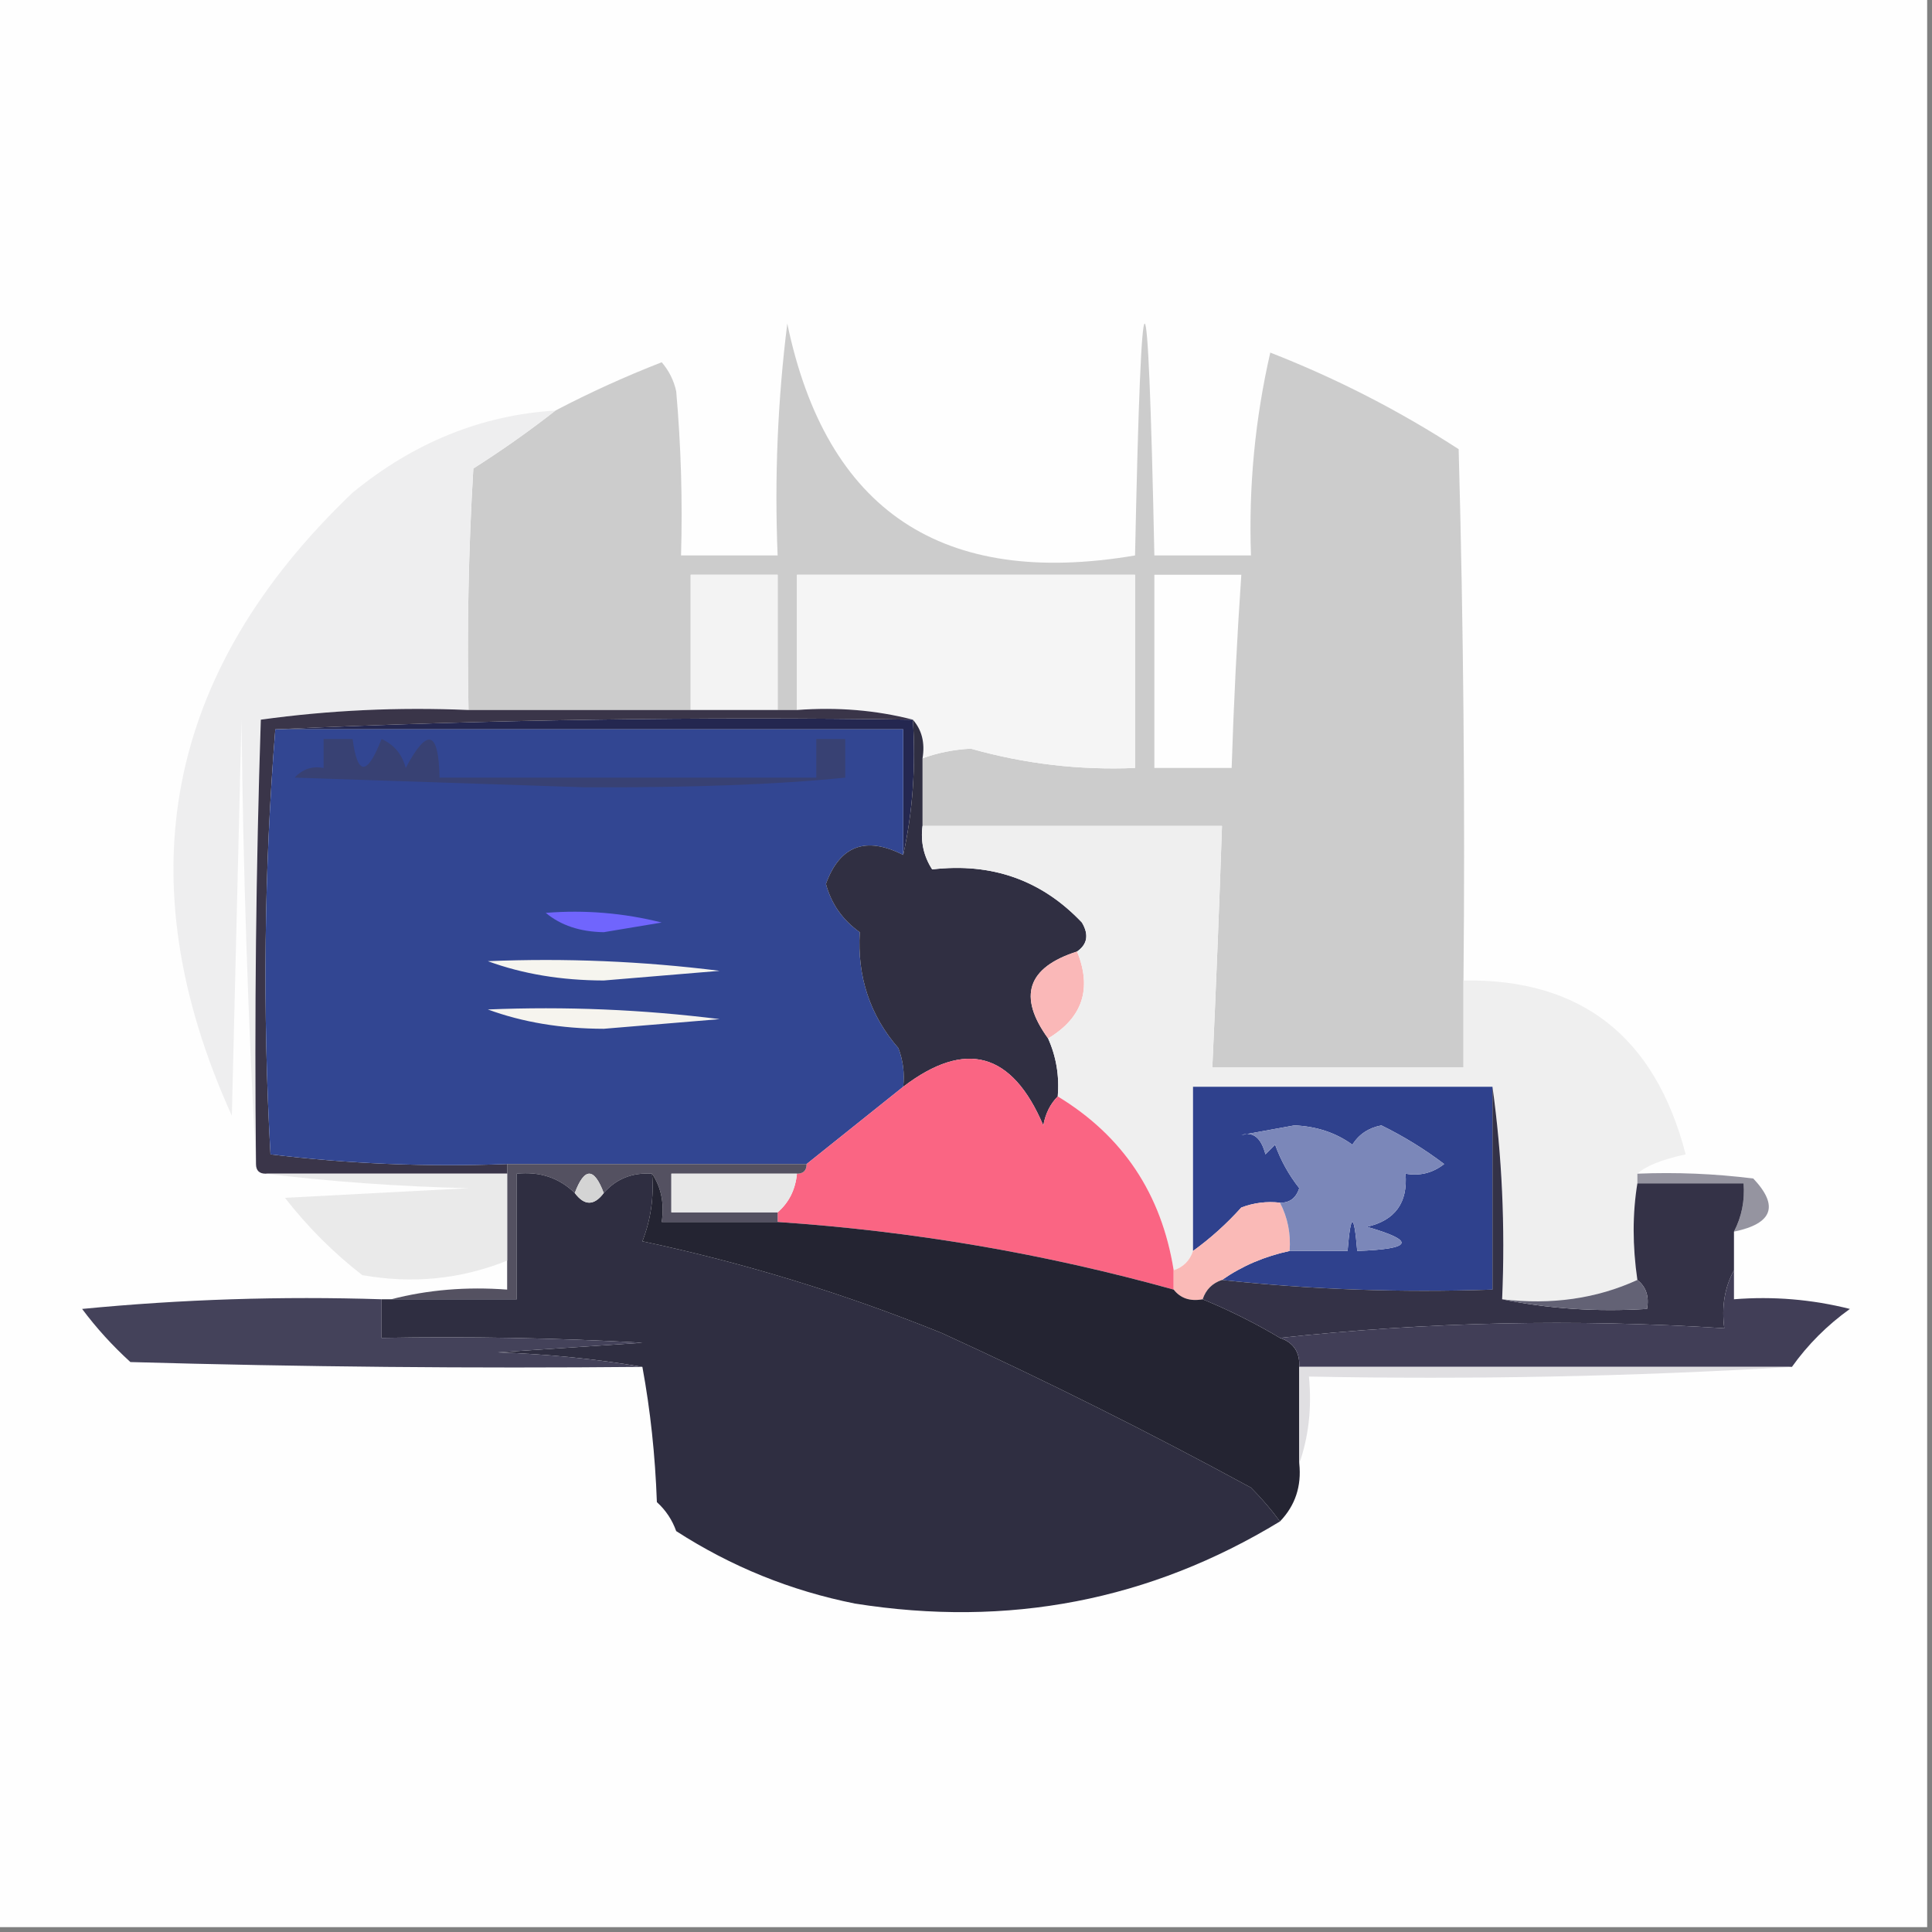<?xml version="1.0" encoding="UTF-8"?>
<!DOCTYPE svg PUBLIC "-//W3C//DTD SVG 1.1//EN" "http://www.w3.org/Graphics/SVG/1.1/DTD/svg11.dtd">
<svg xmlns="http://www.w3.org/2000/svg" version="1.1" width="200px" height="200px" style="shape-rendering:geometricPrecision; text-rendering:geometricPrecision; image-rendering:optimizeQuality; fill-rule:evenodd; clip-rule:evenodd" xmlns:xlink="http://www.w3.org/1999/xlink">
<rect width="100%" height="100%" fill="#808080" stroke="none"/>
<g><path style="opacity:1" fill="#fefefe" d="M -0.5,-0.5 C 66.167,-0.5 132.833,-0.5 199.5,-0.5C 199.5,66.167 199.5,132.833 199.5,199.5C 132.833,199.5 66.167,199.5 -0.5,199.5C -0.5,132.833 -0.5,66.167 -0.5,-0.5 Z"/></g>
<g><path style="opacity:1" fill="#cccccc" d="M 151.5,101.5 C 151.5,104.5 151.5,107.5 151.5,110.5C 142.833,110.5 134.167,110.5 125.5,110.5C 125.884,102.169 126.218,93.836 126.5,85.5C 116.167,85.5 105.833,85.5 95.5,85.5C 95.5,83.167 95.5,80.833 95.5,78.5C 97.076,77.925 98.742,77.592 100.5,77.5C 106.063,79.074 111.73,79.741 117.5,79.5C 117.5,72.833 117.5,66.167 117.5,59.5C 105.833,59.5 94.167,59.5 82.5,59.5C 82.5,64.167 82.5,68.833 82.5,73.5C 81.833,73.5 81.167,73.5 80.5,73.5C 80.5,68.833 80.5,64.167 80.5,59.5C 77.5,59.5 74.5,59.5 71.5,59.5C 71.5,64.167 71.5,68.833 71.5,73.5C 63.833,73.5 56.167,73.5 48.5,73.5C 48.334,65.16 48.5,56.827 49,48.5C 51.988,46.601 54.821,44.601 57.5,42.5C 61.024,40.653 64.69,38.986 68.5,37.5C 69.251,38.376 69.751,39.376 70,40.5C 70.499,46.157 70.666,51.824 70.5,57.5C 73.833,57.5 77.167,57.5 80.5,57.5C 80.169,49.472 80.502,41.472 81.5,33.5C 85.544,52.885 97.544,60.885 117.5,57.5C 118.167,25.5 118.833,25.5 119.5,57.5C 122.833,57.5 126.167,57.5 129.5,57.5C 129.251,50.407 129.917,43.407 131.5,36.5C 138.36,39.18 144.86,42.513 151,46.5C 151.5,64.83 151.667,83.164 151.5,101.5 Z"/></g>
<g><path style="opacity:1" fill="#eeeeef" d="M 57.5,42.5 C 54.821,44.601 51.988,46.601 49,48.5C 48.5,56.827 48.334,65.16 48.5,73.5C 41.245,73.187 34.079,73.52 27,74.5C 26.5,89.83 26.333,105.163 26.5,120.5C 25.669,105.339 25.169,90.005 25,74.5C 24.667,88.167 24.333,101.833 24,115.5C 12.913,91.02 17.08,69.52 36.5,51C 42.85,45.8 49.85,42.967 57.5,42.5 Z"/></g>
<g><path style="opacity:1" fill="#fefefe" d="M 119.5,59.5 C 122.5,59.5 125.5,59.5 128.5,59.5C 128.046,66.159 127.713,72.826 127.5,79.5C 124.833,79.5 122.167,79.5 119.5,79.5C 119.5,72.833 119.5,66.167 119.5,59.5 Z"/></g>
<g><path style="opacity:1" fill="#f5f5f5" d="M 95.5,78.5 C 95.768,76.901 95.434,75.568 94.5,74.5C 90.702,73.517 86.702,73.183 82.5,73.5C 82.5,68.833 82.5,64.167 82.5,59.5C 94.167,59.5 105.833,59.5 117.5,59.5C 117.5,66.167 117.5,72.833 117.5,79.5C 111.73,79.741 106.063,79.074 100.5,77.5C 98.742,77.592 97.076,77.925 95.5,78.5 Z"/></g>
<g><path style="opacity:1" fill="#f3f3f3" d="M 80.5,73.5 C 77.5,73.5 74.5,73.5 71.5,73.5C 71.5,68.833 71.5,64.167 71.5,59.5C 74.5,59.5 77.5,59.5 80.5,59.5C 80.5,64.167 80.5,68.833 80.5,73.5 Z"/></g>
<g><path style="opacity:1" fill="#242750" d="M 28.5,75.5 C 50.327,74.503 72.327,74.169 94.5,74.5C 94.82,79.363 94.486,84.03 93.5,88.5C 93.5,84.167 93.5,79.833 93.5,75.5C 71.833,75.5 50.167,75.5 28.5,75.5 Z"/></g>
<g><path style="opacity:1" fill="#3a3549" d="M 48.5,73.5 C 56.167,73.5 63.833,73.5 71.5,73.5C 74.5,73.5 77.5,73.5 80.5,73.5C 81.167,73.5 81.833,73.5 82.5,73.5C 86.702,73.183 90.702,73.517 94.5,74.5C 72.327,74.169 50.327,74.503 28.5,75.5C 27.339,89.994 27.172,104.661 28,119.5C 36.081,120.482 44.248,120.816 52.5,120.5C 52.5,120.833 52.5,121.167 52.5,121.5C 44.167,121.5 35.833,121.5 27.5,121.5C 26.833,121.5 26.5,121.167 26.5,120.5C 26.333,105.163 26.5,89.83 27,74.5C 34.079,73.52 41.245,73.187 48.5,73.5 Z"/></g>
<g><path style="opacity:1" fill="#324692" d="M 28.5,75.5 C 50.167,75.5 71.833,75.5 93.5,75.5C 93.5,79.833 93.5,84.167 93.5,88.5C 89.613,86.534 86.946,87.534 85.5,91.5C 86.048,93.556 87.214,95.223 89,96.5C 88.73,101.116 90.063,105.116 93,108.5C 93.49,109.793 93.657,111.127 93.5,112.5C 90.167,115.167 86.833,117.833 83.5,120.5C 73.167,120.5 62.833,120.5 52.5,120.5C 44.248,120.816 36.081,120.482 28,119.5C 27.172,104.661 27.339,89.994 28.5,75.5 Z"/></g>
<g><path style="opacity:1" fill="#384173" d="M 33.5,76.5 C 34.5,76.5 35.5,76.5 36.5,76.5C 37.004,80.335 38.004,80.335 39.5,76.5C 40.799,77.09 41.632,78.09 42,79.5C 44.243,75.278 45.41,75.611 45.5,80.5C 58.5,80.5 71.5,80.5 84.5,80.5C 84.5,79.167 84.5,77.833 84.5,76.5C 85.5,76.5 86.5,76.5 87.5,76.5C 87.5,77.833 87.5,79.167 87.5,80.5C 80.537,81.213 71.537,81.546 60.5,81.5C 50.5,81.167 40.5,80.833 30.5,80.5C 31.325,79.614 32.325,79.281 33.5,79.5C 33.5,78.5 33.5,77.5 33.5,76.5 Z"/></g>
<g><path style="opacity:1" fill="#302f42" d="M 94.5,74.5 C 95.434,75.568 95.768,76.901 95.5,78.5C 95.5,80.833 95.5,83.167 95.5,85.5C 95.287,87.144 95.62,88.644 96.5,90C 102.681,89.279 107.848,91.113 112,95.5C 112.74,96.749 112.573,97.749 111.5,98.5C 106.34,100.147 105.34,103.147 108.5,107.5C 109.341,109.379 109.675,111.379 109.5,113.5C 108.732,114.263 108.232,115.263 108,116.5C 104.784,108.918 99.951,107.585 93.5,112.5C 93.657,111.127 93.49,109.793 93,108.5C 90.063,105.116 88.73,101.116 89,96.5C 87.214,95.223 86.048,93.556 85.5,91.5C 86.946,87.534 89.613,86.534 93.5,88.5C 94.486,84.03 94.82,79.363 94.5,74.5 Z"/></g>
<g><path style="opacity:1" fill="#7065fd" d="M 56.5,94.5 C 60.555,94.176 64.555,94.509 68.5,95.5C 66.5,95.833 64.5,96.167 62.5,96.5C 60.048,96.461 58.048,95.794 56.5,94.5 Z"/></g>
<g><path style="opacity:1" fill="#f6f5ef" d="M 50.5,99.5 C 58.528,99.169 66.528,99.502 74.5,100.5C 70.5,100.833 66.5,101.167 62.5,101.5C 58.107,101.491 54.107,100.824 50.5,99.5 Z"/></g>
<g><path style="opacity:1" fill="#fab8b8" d="M 111.5,98.5 C 113.065,102.367 112.065,105.367 108.5,107.5C 105.34,103.147 106.34,100.147 111.5,98.5 Z"/></g>
<g><path style="opacity:1" fill="#efefef" d="M 95.5,85.5 C 105.833,85.5 116.167,85.5 126.5,85.5C 126.218,93.836 125.884,102.169 125.5,110.5C 134.167,110.5 142.833,110.5 151.5,110.5C 151.5,107.5 151.5,104.5 151.5,101.5C 163.675,101.306 171.342,107.306 174.5,119.5C 172.053,120.029 170.387,120.696 169.5,121.5C 169.5,121.833 169.5,122.167 169.5,122.5C 168.988,125.632 168.988,128.965 169.5,132.5C 165.285,134.436 160.619,135.103 155.5,134.5C 155.825,126.981 155.492,119.648 154.5,112.5C 144.167,112.5 133.833,112.5 123.5,112.5C 123.5,118.167 123.5,123.833 123.5,129.5C 123.167,130.5 122.5,131.167 121.5,131.5C 120.241,123.591 116.241,117.591 109.5,113.5C 109.675,111.379 109.341,109.379 108.5,107.5C 112.065,105.367 113.065,102.367 111.5,98.5C 112.573,97.749 112.74,96.749 112,95.5C 107.848,91.113 102.681,89.279 96.5,90C 95.62,88.644 95.287,87.144 95.5,85.5 Z"/></g>
<g><path style="opacity:1" fill="#f6f4ee" d="M 50.5,104.5 C 58.528,104.169 66.528,104.502 74.5,105.5C 70.5,105.833 66.5,106.167 62.5,106.5C 58.107,106.491 54.107,105.824 50.5,104.5 Z"/></g>
<g><path style="opacity:1" fill="#fa6583" d="M 109.5,113.5 C 116.241,117.591 120.241,123.591 121.5,131.5C 121.5,132.167 121.5,132.833 121.5,133.5C 108.086,129.764 94.42,127.431 80.5,126.5C 80.5,126.167 80.5,125.833 80.5,125.5C 81.674,124.486 82.34,123.153 82.5,121.5C 83.167,121.5 83.5,121.167 83.5,120.5C 86.833,117.833 90.167,115.167 93.5,112.5C 99.951,107.585 104.784,108.918 108,116.5C 108.232,115.263 108.732,114.263 109.5,113.5 Z"/></g>
<g><path style="opacity:1" fill="#2f418d" d="M 154.5,112.5 C 154.5,119.5 154.5,126.5 154.5,133.5C 144.985,133.827 135.652,133.494 126.5,132.5C 128.571,131.055 130.904,130.055 133.5,129.5C 135.5,129.5 137.5,129.5 139.5,129.5C 139.833,125.5 140.167,125.5 140.5,129.5C 146.261,129.291 146.594,128.458 141.5,127C 144.417,126.338 145.75,124.505 145.5,121.5C 146.978,121.762 148.311,121.429 149.5,120.5C 147.457,118.955 145.29,117.621 143,116.5C 141.674,116.755 140.674,117.422 140,118.5C 138.302,117.267 136.302,116.6 134,116.5C 132.167,116.833 130.333,117.167 128.5,117.5C 129.718,117.109 130.552,117.776 131,119.5C 131.333,119.167 131.667,118.833 132,118.5C 132.585,120.129 133.419,121.629 134.5,123C 134.164,124.03 133.497,124.53 132.5,124.5C 131.127,124.343 129.793,124.51 128.5,125C 126.963,126.707 125.296,128.207 123.5,129.5C 123.5,123.833 123.5,118.167 123.5,112.5C 133.833,112.5 144.167,112.5 154.5,112.5 Z"/></g>
<g><path style="opacity:1" fill="#545161" d="M 52.5,120.5 C 62.833,120.5 73.167,120.5 83.5,120.5C 83.5,121.167 83.167,121.5 82.5,121.5C 78.167,121.5 73.833,121.5 69.5,121.5C 69.5,122.833 69.5,124.167 69.5,125.5C 73.167,125.5 76.833,125.5 80.5,125.5C 80.5,125.833 80.5,126.167 80.5,126.5C 76.5,126.5 72.5,126.5 68.5,126.5C 68.784,124.585 68.451,122.919 67.5,121.5C 65.446,121.365 63.779,122.032 62.5,123.5C 61.5,120.833 60.5,120.833 59.5,123.5C 57.886,121.925 55.886,121.259 53.5,121.5C 53.5,125.833 53.5,130.167 53.5,134.5C 49.167,134.5 44.833,134.5 40.5,134.5C 44.298,133.517 48.298,133.183 52.5,133.5C 52.5,132.5 52.5,131.5 52.5,130.5C 52.5,127.5 52.5,124.5 52.5,121.5C 52.5,121.167 52.5,120.833 52.5,120.5 Z"/></g>
<g><path style="opacity:1" fill="#9594a0" d="M 169.5,122.5 C 169.5,122.167 169.5,121.833 169.5,121.5C 173.514,121.334 177.514,121.501 181.5,122C 184.177,124.836 183.51,126.669 179.5,127.5C 180.301,125.958 180.634,124.292 180.5,122.5C 176.833,122.5 173.167,122.5 169.5,122.5 Z"/></g>
<g><path style="opacity:1" fill="#eaeaea" d="M 27.5,121.5 C 35.833,121.5 44.167,121.5 52.5,121.5C 52.5,124.5 52.5,127.5 52.5,130.5C 47.721,132.424 42.721,132.924 37.5,132C 34.527,129.694 31.86,127.027 29.5,124C 35.833,123.667 42.167,123.333 48.5,123C 41.321,122.829 34.321,122.329 27.5,121.5 Z"/></g>
<g><path style="opacity:1" fill="#2f2e41" d="M 59.5,123.5 C 60.5,124.833 61.5,124.833 62.5,123.5C 63.779,122.032 65.446,121.365 67.5,121.5C 67.708,123.92 67.374,126.253 66.5,128.5C 77.042,130.734 87.375,133.901 97.5,138C 108.307,142.943 118.973,148.276 129.5,154C 130.636,155.145 131.636,156.312 132.5,157.5C 119.048,165.687 104.382,168.52 88.5,166C 81.863,164.676 75.696,162.176 70,158.5C 69.581,157.328 68.915,156.328 68,155.5C 67.826,150.649 67.326,145.982 66.5,141.5C 61.684,140.674 56.684,140.174 51.5,140C 56.5,139.667 61.5,139.333 66.5,139C 57.506,138.5 48.506,138.334 39.5,138.5C 39.5,137.167 39.5,135.833 39.5,134.5C 39.833,134.5 40.167,134.5 40.5,134.5C 44.833,134.5 49.167,134.5 53.5,134.5C 53.5,130.167 53.5,125.833 53.5,121.5C 55.886,121.259 57.886,121.925 59.5,123.5 Z"/></g>
<g><path style="opacity:1" fill="#d4d4d4" d="M 62.5,123.5 C 61.5,124.833 60.5,124.833 59.5,123.5C 60.5,120.833 61.5,120.833 62.5,123.5 Z"/></g>
<g><path style="opacity:1" fill="#e8e8e8" d="M 82.5,121.5 C 82.34,123.153 81.674,124.486 80.5,125.5C 76.833,125.5 73.167,125.5 69.5,125.5C 69.5,124.167 69.5,122.833 69.5,121.5C 73.833,121.5 78.167,121.5 82.5,121.5 Z"/></g>
<g><path style="opacity:1" fill="#fabab7" d="M 132.5,124.5 C 133.301,126.042 133.634,127.708 133.5,129.5C 130.904,130.055 128.571,131.055 126.5,132.5C 125.5,132.833 124.833,133.5 124.5,134.5C 123.209,134.737 122.209,134.404 121.5,133.5C 121.5,132.833 121.5,132.167 121.5,131.5C 122.5,131.167 123.167,130.5 123.5,129.5C 125.296,128.207 126.963,126.707 128.5,125C 129.793,124.51 131.127,124.343 132.5,124.5 Z"/></g>
<g><path style="opacity:1" fill="#242432" d="M 67.5,121.5 C 68.451,122.919 68.784,124.585 68.5,126.5C 72.5,126.5 76.5,126.5 80.5,126.5C 94.42,127.431 108.086,129.764 121.5,133.5C 122.209,134.404 123.209,134.737 124.5,134.5C 127.289,135.648 129.956,136.981 132.5,138.5C 133.906,138.973 134.573,139.973 134.5,141.5C 134.5,144.833 134.5,148.167 134.5,151.5C 134.747,153.858 134.081,155.858 132.5,157.5C 131.636,156.312 130.636,155.145 129.5,154C 118.973,148.276 108.307,142.943 97.5,138C 87.375,133.901 77.042,130.734 66.5,128.5C 67.374,126.253 67.708,123.92 67.5,121.5 Z"/></g>
<g><path style="opacity:1" fill="#7b87b9" d="M 133.5,129.5 C 133.634,127.708 133.301,126.042 132.5,124.5C 133.497,124.53 134.164,124.03 134.5,123C 133.419,121.629 132.585,120.129 132,118.5C 131.667,118.833 131.333,119.167 131,119.5C 130.552,117.776 129.718,117.109 128.5,117.5C 130.333,117.167 132.167,116.833 134,116.5C 136.302,116.6 138.302,117.267 140,118.5C 140.674,117.422 141.674,116.755 143,116.5C 145.29,117.621 147.457,118.955 149.5,120.5C 148.311,121.429 146.978,121.762 145.5,121.5C 145.75,124.505 144.417,126.338 141.5,127C 146.594,128.458 146.261,129.291 140.5,129.5C 140.167,125.5 139.833,125.5 139.5,129.5C 137.5,129.5 135.5,129.5 133.5,129.5 Z"/></g>
<g><path style="opacity:1" fill="#343247" d="M 154.5,112.5 C 155.492,119.648 155.825,126.981 155.5,134.5C 160.305,135.487 165.305,135.821 170.5,135.5C 170.737,134.209 170.404,133.209 169.5,132.5C 168.988,128.965 168.988,125.632 169.5,122.5C 173.167,122.5 176.833,122.5 180.5,122.5C 180.634,124.292 180.301,125.958 179.5,127.5C 179.5,128.833 179.5,130.167 179.5,131.5C 178.539,133.265 178.205,135.265 178.5,137.5C 163,136.51 147.666,136.844 132.5,138.5C 129.956,136.981 127.289,135.648 124.5,134.5C 124.833,133.5 125.5,132.833 126.5,132.5C 135.652,133.494 144.985,133.827 154.5,133.5C 154.5,126.5 154.5,119.5 154.5,112.5 Z"/></g>
<g><path style="opacity:1" fill="#44425a" d="M 39.5,134.5 C 39.5,135.833 39.5,137.167 39.5,138.5C 48.506,138.334 57.506,138.5 66.5,139C 61.5,139.333 56.5,139.667 51.5,140C 56.684,140.174 61.684,140.674 66.5,141.5C 48.83,141.667 31.163,141.5 13.5,141C 11.649,139.316 9.982,137.483 8.5,135.5C 18.812,134.501 29.145,134.168 39.5,134.5 Z"/></g>
<g><path style="opacity:1" fill="#636275" d="M 169.5,132.5 C 170.404,133.209 170.737,134.209 170.5,135.5C 165.305,135.821 160.305,135.487 155.5,134.5C 160.619,135.103 165.285,134.436 169.5,132.5 Z"/></g>
<g><path style="opacity:1" fill="#413e57" d="M 179.5,131.5 C 179.5,132.5 179.5,133.5 179.5,134.5C 183.555,134.176 187.555,134.509 191.5,135.5C 189.146,137.188 187.146,139.188 185.5,141.5C 168.5,141.5 151.5,141.5 134.5,141.5C 134.573,139.973 133.906,138.973 132.5,138.5C 147.666,136.844 163,136.51 178.5,137.5C 178.205,135.265 178.539,133.265 179.5,131.5 Z"/></g>
<g><path style="opacity:1" fill="#e0dfe2" d="M 134.5,141.5 C 151.5,141.5 168.5,141.5 185.5,141.5C 169.008,142.497 152.342,142.83 135.5,142.5C 135.81,145.713 135.477,148.713 134.5,151.5C 134.5,148.167 134.5,144.833 134.5,141.5 Z"/></g>
</svg>
